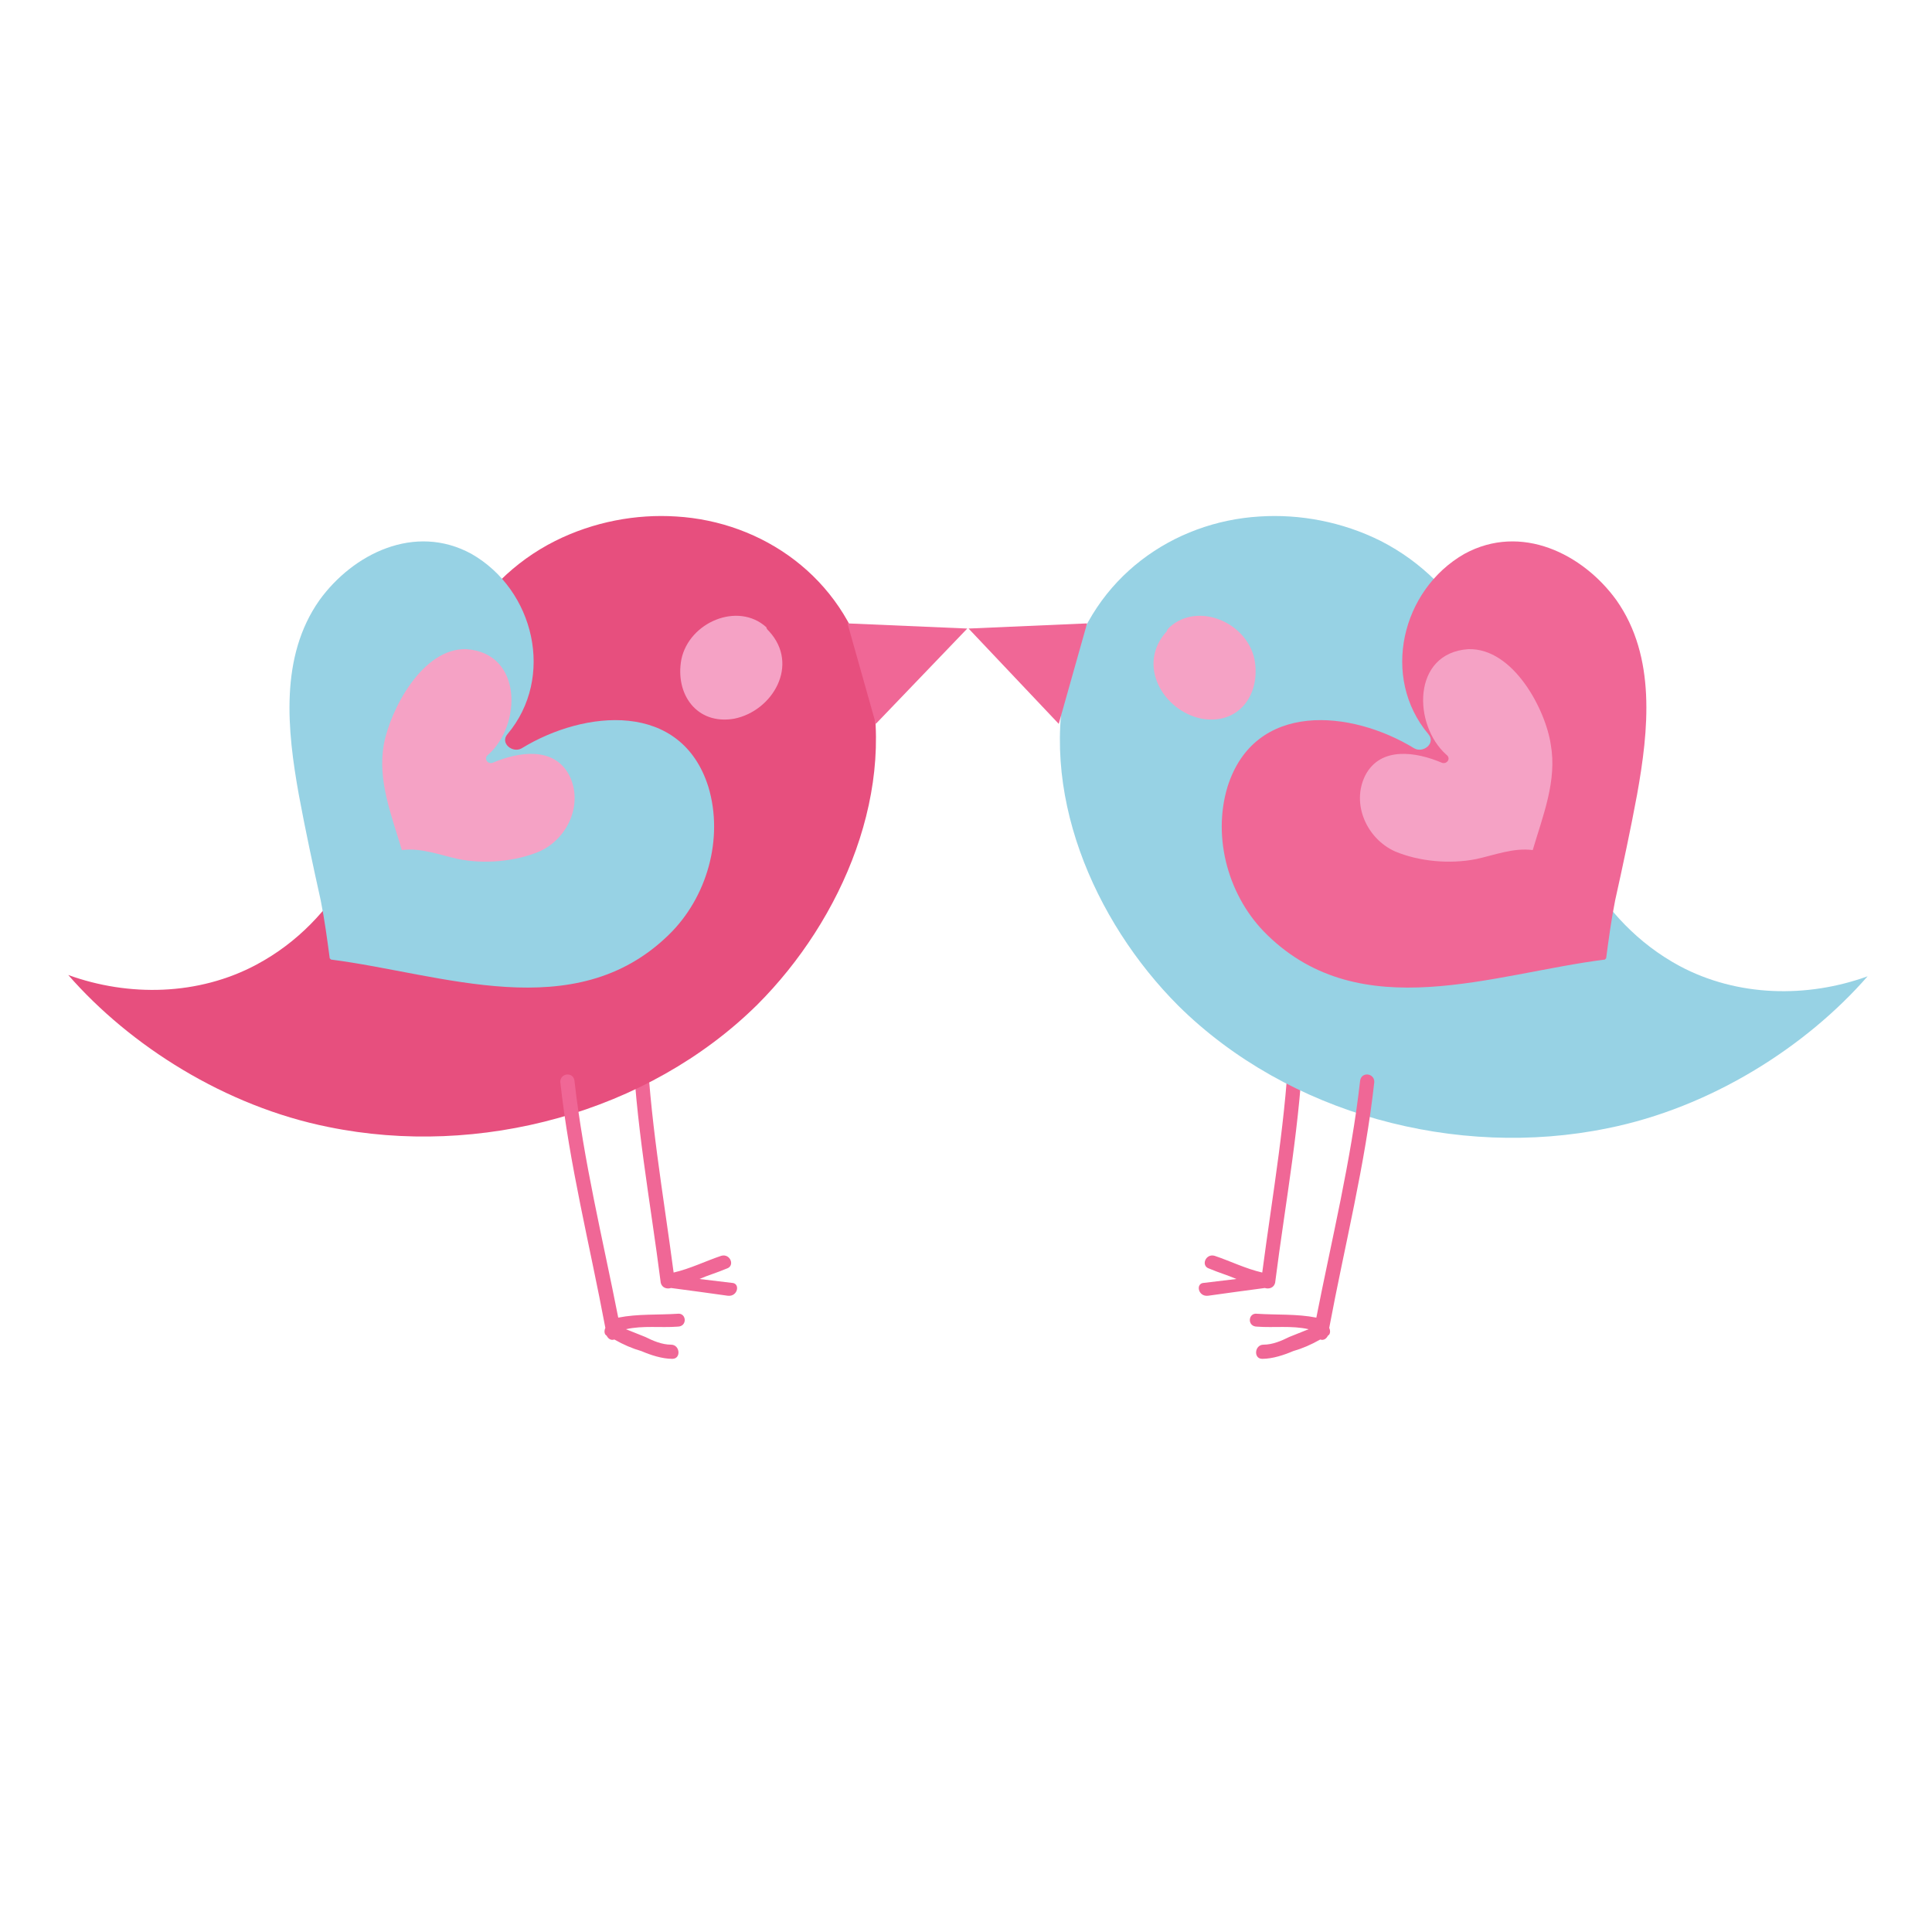<?xml version="1.0" encoding="utf-8"?>
<!-- Generator: Adobe Illustrator 18.1.0, SVG Export Plug-In . SVG Version: 6.00 Build 0)  -->
<svg version="1.1" id="Layer_1" xmlns="http://www.w3.org/2000/svg" xmlns:xlink="http://www.w3.org/1999/xlink" x="0px" y="0px"
	 viewBox="0 0 150 150" enable-background="new 0 0 150 150" xml:space="preserve">
<g>
	<path fill="#F06796" d="M93.5,99.6c0.8-0.1,1.7-0.2,2.5-0.3c-0.7-0.3-1.4-0.5-2.1-0.8c-0.7-0.2-0.3-1.2,0.4-1
		c1.2,0.4,2.4,1,3.7,1.3c0.8-6.1,1.9-12.2,2.1-18.3c0-0.7,1.1-0.6,1.1,0.1c-0.2,6.4-1.4,12.7-2.2,19c-0.1,0.4-0.5,0.5-0.8,0.4
		c-1.5,0.2-3,0.4-4.4,0.6C93,100.7,92.8,99.6,93.5,99.6z"/>
	<path fill="#F5A2C5" d="M100.5,36.8c0,0.1,0,0.3,0,0.4C100.5,37.1,100.5,36.9,100.5,36.8z"/>
	<path fill="#97D2E4" d="M97.8,40.1c3.1-0.2,6.4,0.4,9.4,1.9c13.1,6.7,10.1,25.9,23.2,33c4.5,2.4,9.9,2.5,14.6,0.8
		c-4.8,5.5-12.2,10.2-20.2,11.8c-11.7,2.4-24.8-1.1-33.3-9.5c-6.6-6.6-11-16.8-8.5-26.1C84.9,44.8,91.1,40.5,97.8,40.1z"/>
	<path fill="#F06796" d="M97.6,102c1.5,0.1,3.1,0,4.6,0.3c1.2-6.1,2.7-12.2,3.4-18.4c0.1-0.7,1.1-0.6,1.1,0.1
		c-0.7,6.4-2.3,12.7-3.5,19.1c0.1,0.2,0.1,0.5-0.1,0.6c0,0,0,0,0,0c-0.1,0.2-0.3,0.4-0.6,0.3c-0.7,0.4-1.4,0.7-2.1,0.9
		c-0.7,0.3-1.6,0.6-2.4,0.6c-0.7,0-0.6-1.1,0.1-1.1c0.7,0,1.4-0.3,2-0.6c0.5-0.2,1-0.4,1.5-0.6c-1.3-0.3-2.7-0.1-4-0.2
		C96.8,103,96.9,101.9,97.6,102z"/>
	<polygon fill="#F06796" points="82.2,56.2 75.2,48.8 84.4,48.4 	"/>
	<path fill="#F5A2C5" d="M90.8,48.7c2.2-2,6-0.4,6.6,2.5c0.5,2.7-1.2,5.1-4.1,4.6c-3-0.6-5.1-4.2-2.7-6.8
		C90.6,48.9,90.7,48.8,90.8,48.7z"/>
	<path fill="#F06796" d="M98.4,72.6c-3-2.9-4.3-7.5-3.1-11.5c2.1-6.7,9.6-6,14.5-3c0.7,0.4,1.7-0.4,1.1-1.1
		c-3.7-4.4-2.1-11.2,2.8-14c4.4-2.4,9.2,0,11.8,3.6c3.1,4.4,2.5,10.1,1.6,15.1c-0.5,2.7-1.1,5.5-1.7,8.2c-0.3,1.5-0.5,3-0.7,4.5
		c0,0,0,0-0.1,0.1c0,0,0,0,0,0C115.9,75.6,105.7,79.7,98.4,72.6z"/>
	<path fill="#F5A2C5" d="M120.4,57.8c0.5,2.8-0.6,5.5-1.4,8.2c-1.5-0.2-3,0.4-4.4,0.7c-2,0.4-4.4,0.2-6.3-0.6
		c-2.2-1-3.4-3.7-2.3-5.9c1.2-2.3,4-1.8,5.9-1c0.4,0.2,0.8-0.3,0.4-0.6c-2.6-2.3-2.7-7.9,1.7-8.2C117.5,50.3,120,55.1,120.4,57.8z"
		/>
	<path fill="#F06796" d="M56.8,99.6c-0.8-0.1-1.7-0.2-2.5-0.3c0.7-0.3,1.4-0.5,2.1-0.8c0.7-0.2,0.3-1.2-0.4-1
		c-1.2,0.4-2.4,1-3.7,1.3c-0.8-6.1-1.9-12.2-2.1-18.3c0-0.7-1.1-0.6-1.1,0.1c0.2,6.4,1.4,12.7,2.2,19c0.1,0.4,0.5,0.5,0.8,0.4
		c1.5,0.2,3,0.4,4.4,0.6C57.3,100.7,57.5,99.6,56.8,99.6z"/>
	<path fill="#F5A2C5" d="M49.7,36.8c0,0.1,0,0.3,0,0.4C49.7,37.1,49.7,36.9,49.7,36.8z"/>
	<path fill="#E74F7E" d="M52.5,40.1c-3.1-0.2-6.4,0.4-9.4,1.9C30,48.6,33,67.9,19.9,74.9c-4.5,2.4-9.9,2.5-14.6,0.8
		c4.8,5.5,12.2,10.2,20.2,11.8c11.7,2.4,24.8-1.1,33.3-9.5c6.6-6.6,11-16.8,8.5-26.1C65.4,44.8,59.2,40.5,52.5,40.1z"/>
	<path fill="#F06796" d="M52.6,102c-1.5,0.1-3.1,0-4.6,0.3c-1.2-6.1-2.7-12.2-3.4-18.4c-0.1-0.7-1.1-0.6-1.1,0.1
		c0.7,6.4,2.3,12.7,3.5,19.1c-0.1,0.2-0.1,0.5,0.1,0.6c0,0,0,0,0,0c0.1,0.2,0.3,0.4,0.6,0.3c0.7,0.4,1.4,0.7,2.1,0.9
		c0.7,0.3,1.6,0.6,2.4,0.6c0.7,0,0.6-1.1-0.1-1.1c-0.7,0-1.4-0.3-2-0.6c-0.5-0.2-1-0.4-1.5-0.6c1.3-0.3,2.7-0.1,4-0.2
		C53.4,103,53.3,101.9,52.6,102z"/>
	<polygon fill="#F06796" points="68,56.2 75.1,48.8 65.8,48.4 	"/>
	<path fill="#F5A2C5" d="M59.5,48.7c-2.2-2-6-0.4-6.6,2.5c-0.5,2.7,1.2,5.1,4.1,4.6c3-0.6,5.1-4.2,2.7-6.8
		C59.6,48.9,59.5,48.8,59.5,48.7z"/>
	<path fill="#97D2E4" d="M51.9,72.6c3-2.9,4.3-7.5,3.1-11.5c-2.1-6.7-9.6-6-14.5-3c-0.7,0.4-1.7-0.4-1.1-1.1
		c3.7-4.4,2.1-11.2-2.8-14c-4.4-2.4-9.2,0-11.8,3.6c-3.1,4.4-2.5,10.1-1.6,15.1c0.5,2.7,1.1,5.5,1.7,8.2c0.3,1.5,0.5,3,0.7,4.5
		c0,0,0,0,0.1,0.1c0,0,0,0,0,0C34.3,75.6,44.6,79.7,51.9,72.6z"/>
	<path fill="#F5A2C5" d="M29.8,57.8c-0.5,2.8,0.6,5.5,1.4,8.2c1.5-0.2,3,0.4,4.4,0.7c2,0.4,4.4,0.2,6.3-0.6c2.2-1,3.4-3.7,2.3-5.9
		c-1.2-2.3-4-1.8-5.9-1c-0.4,0.2-0.8-0.3-0.4-0.6c2.6-2.3,2.7-7.9-1.7-8.2C32.8,50.3,30.3,55.1,29.8,57.8z"/>
</g>
</svg>
